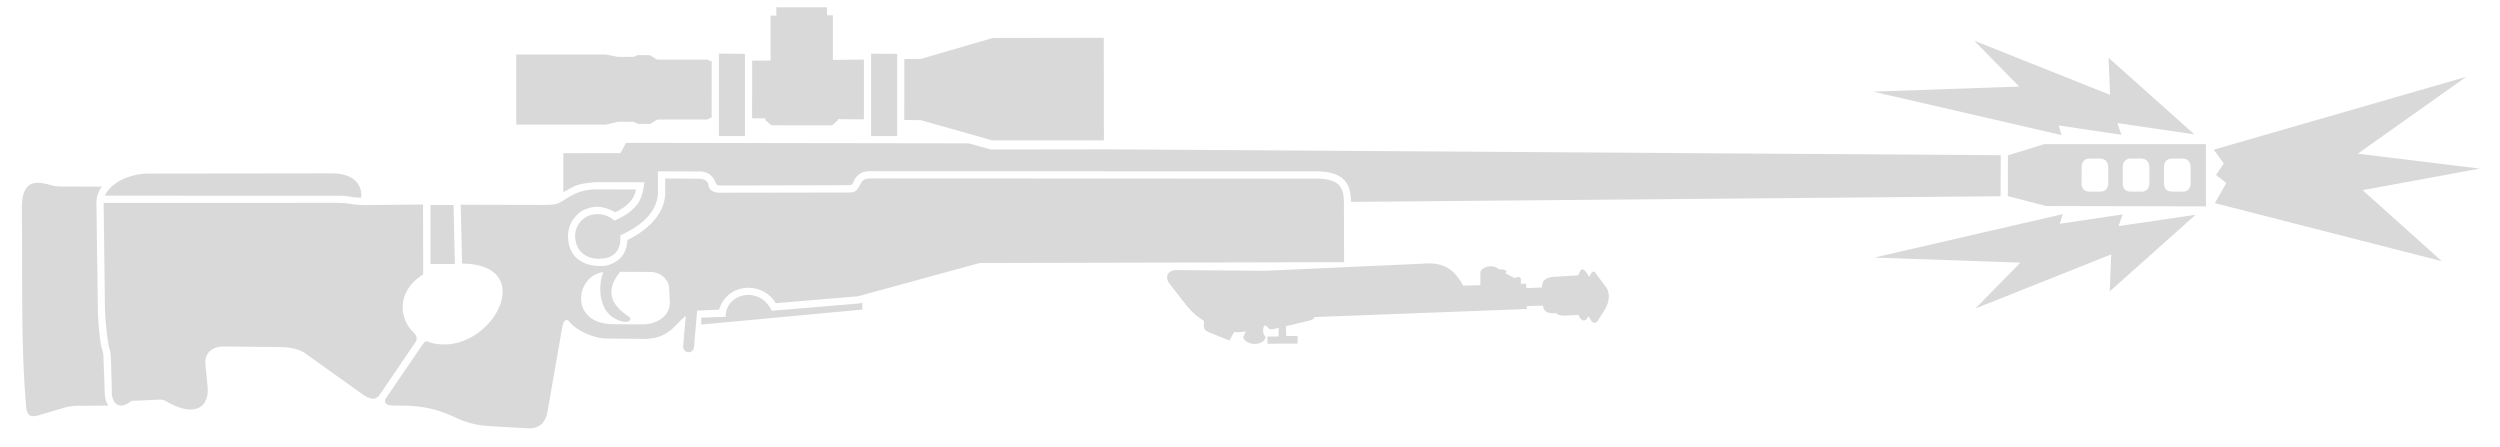 <svg xmlns="http://www.w3.org/2000/svg" width="95" height="17" fill="none" viewBox="0 0 95 17"><path fill="#D9D9D9" d="m29.282 2.299-.7.006-.002 2.19.505.002.002.068.224.196 2.308.003.225-.2-.002-.036.986.008V2.262l-1.178.015V.58h-.222V.277h-1.927v.317h-.219zm3.819 2.871V2.038l.99.009V5.17zm-11.695.652v1.481l.386-.211c.187-.088.545-.167.977-.17l1.718.004c-.047.376-.114.623-.265.835-.245.293-.458.43-.876.626a.94.94 0 0 0-1.029-.165c-.426.22-.603.73-.335 1.224.282.442.84.431 1.161.327.37-.16.45-.468.428-.83.827-.365 1.454-.93 1.434-1.705l-.007-.727 1.577.005c.22-.003.46.098.57.318q.028.057.043.096c.035.09.046.117.22.12l4.788-.012c.185.008.209-.055.239-.134l.03-.07c.103-.172.254-.335.611-.327l16.883.005c1.284-.02 1.342.661 1.374 1.028q.005.077.014.132l24.676-.214.005-1.56-33.82-.223-4.545.006-.866-.234-13.007-.019-.21.39z"/><path fill="#D9D9D9" fill-rule="evenodd" d="M32.696 6.992c.107-.19.186-.212.475-.212l16.706.008c1.07-.03 1.197.348 1.192.988l.006 2.186-13.848.033-4.617 1.263-3.135.264c-.473-.826-1.823-.808-2.148.245l-.512.02a2 2 0 0 1-.155.009q-.083.001-.168.01a231 231 0 0 0-.118 1.367c-.035.328-.445.238-.413-.032 0 0 .048-.59.1-1.139a2.4 2.4 0 0 0-.276.26c-.318.325-.6.605-1.298.616l-1.449-.013c-.45-.007-1.13-.293-1.395-.633-.113-.14-.225-.067-.274.18l-.56 3.21c-.058.336-.232.698-.79.651l-1.405-.08a3.4 3.4 0 0 1-1.327-.335c-.875-.418-1.563-.447-2.234-.447-.346.02-.521-.092-.37-.303l1.401-2.053c.083-.11.126-.098.288-.033 2.2.601 4.224-2.974 1.187-3.006l-.052-2.237 3.02.008c.58.005.661-.04.814-.127l.01-.005.007-.004.008-.005c.395-.259.736-.46 1.34-.45l1.458.005c-.055.376-.36.674-.79.864-.447-.245-.803-.286-1.273-.043-.638.459-.583 1.14-.374 1.548.253.446.752.577 1.304.526.652-.167.795-.621.812-.972 1.093-.547 1.418-1.235 1.434-1.761v-.58l1.195.007c.37-.014.437.139.457.273.023.134.15.272.48.26l4.808-.008c.24-.004.33-.007.479-.323m-8.054 3.342-1.078-.006c-.346.45-.646 1.062.32 1.693.126.088.088.23-.177.206-1.027-.192-.982-1.418-.779-1.888-1.064.133-1.312 1.955.357 1.98l1.112.006c.51.006 1.043-.268 1.056-.822l-.025-.537c0-.307-.307-.66-.786-.632" clip-rule="evenodd"/><path fill="#D9D9D9" d="m27.575 12.039-.927.033.002.26 6.12-.568-.006-.264-.117.032-3.323.278c-.443-.973-1.762-.673-1.749.229"/><path fill="#D9D9D9" fill-rule="evenodd" d="m76.301 5.904 1.377-.427h6.146l.003 2.365-6.078-.013-1.45-.376zm5.376.445c-.004-.167-.098-.325-.313-.325l-.417.004c-.153-.001-.28.114-.28.3l-.004.625c-.004.136.048.324.297.329h.424c.174-.007.292-.107.293-.336zm-1.565 0c-.003-.167-.097-.325-.312-.325l-.417.004c-.153 0-.28.115-.28.3l-.004.626c-.004.135.048.323.297.328h.424c.174-.007.292-.106.292-.335zm3.131 0c-.003-.167-.097-.325-.312-.325l-.417.004c-.153 0-.28.115-.28.3l-.004.626c-.004.135.048.323.297.328h.424c.174-.007.292-.106.292-.335z" clip-rule="evenodd"/><path fill="#D9D9D9" d="M54.322 10.01a3 3 0 0 0-.256.01l-5.99.269-3.322-.026c-.383-.02-.518.262-.3.533l.624.8c.183.228.378.415.677.603l-.01.155c-.002.135.037.205.189.27l.783.317.181-.324c.116.013.321.006.452-.026l-.082.156c-.026.048-.038.087.018.157.21.245.608.183.735.042.095-.102.08-.133.014-.223-.068-.104-.052-.494.131-.294l.01.01.002.003.01.011c.059.064.092.102.402 0l-.007.332-.429.006.015.271 1.137-.005.005-.287-.434-.002-.014-.372.9-.214c.126-.029.172-.081.184-.133l8.075-.307-.003-.109.612-.02c.036.234.184.314.499.284l.004.004c.036.034.115.11.434.089l.415-.024c.103.259.268.289.383.039.093.21.223.374.364.164l.28-.45c.127-.236.207-.58-.011-.847l-.343-.463c-.097-.136-.15-.128-.264.114-.226-.363-.288-.384-.423-.06l-.983.061c-.212.03-.398.121-.391.399L58 10.95l-.01-.17-.2.004c.02-.21.014-.319-.235-.218l-.353-.185c.135-.11-.089-.159-.239-.143-.292-.255-.707-.047-.709.112l-.001.487-.654.017c-.326-.606-.707-.837-1.277-.845M27.318 2.037v3.134h.99V2.046zm7.046.207.632-.005 2.726-.796 4.221-.007.005 3.899h-4.24l-2.726-.77-.62-.007zm-7.37.081h.052l-.004 2.152H27l-.118.066h-1.91l-.253.163h-.48l-.168-.077h-.592l-.452.107h-3.41V2.071h3.408l.447.089h.616l.133-.065h.478l.267.17h1.922zm-9.76 5.464h-.874v2.242h.926zm-3.379.004 2.221-.022.005 2.658c-1.035.645-.898 1.681-.396 2.168.128.124.228.282.056.474l-1.292 1.898c-.176.268-.37.197-.624.048l-2.25-1.606c-.217-.146-.556-.22-.962-.224l-2.11-.021c-.405-.002-.737.22-.697.68l.078.8c.092.791-.42 1.213-1.45.672l-.05-.03c-.075-.046-.185-.114-.339-.102l-1.05.048c-.459.382-.77.101-.745-.402l-.029-1.034v-.01c-.008-.225-.016-.433-.063-.545-.046-.104-.174-1.034-.172-1.704l-.047-3.828 8.72-.004c.321 0 .501.014.685.044.153.022.238.033.51.042m-9.872-.357 8.895.002c.174 0 .258.011.366.027h.003l.094.014c.114.017.205.03.39.03.014-.204.002-.92-1.143-.922l-6.955.009c-.703.008-1.412.335-1.65.84"/><path fill="#D9D9D9" d="m2.35 7.088 1.522.004a1.03 1.03 0 0 0-.208.637l.057 4.17c.015.435.084 1.117.142 1.318l.018.056a1 1 0 0 1 .051.333l.046 1.258c.008.22.02.36.14.548l-1.046.008a2 2 0 0 0-.651.079l-.912.27c-.288.083-.465.085-.513-.279-.147-1.76-.15-3.17-.156-5.225 0-.704-.003-1.484-.01-2.38.004-.702.236-1.054.87-.906.084.016.149.033.208.049.124.033.227.06.444.06M80.46 4.677l2.928.43-3.261-2.91.055 1.406-5.162-2.056 1.71 1.742-5.55.193 7.162 1.652-.112-.367 2.385.355zm4.14 2.28-.392-.31.296-.434-.383-.525 9.592-2.767-4.119 2.92 4.636.565-4.45.82 3.01 2.7-8.626-2.207zm-1.169 1.205-2.927.43.155-.444-2.385.355.112-.367-7.162 1.652 5.55.192-1.71 1.743 5.161-2.057-.055 1.407z"/></svg>